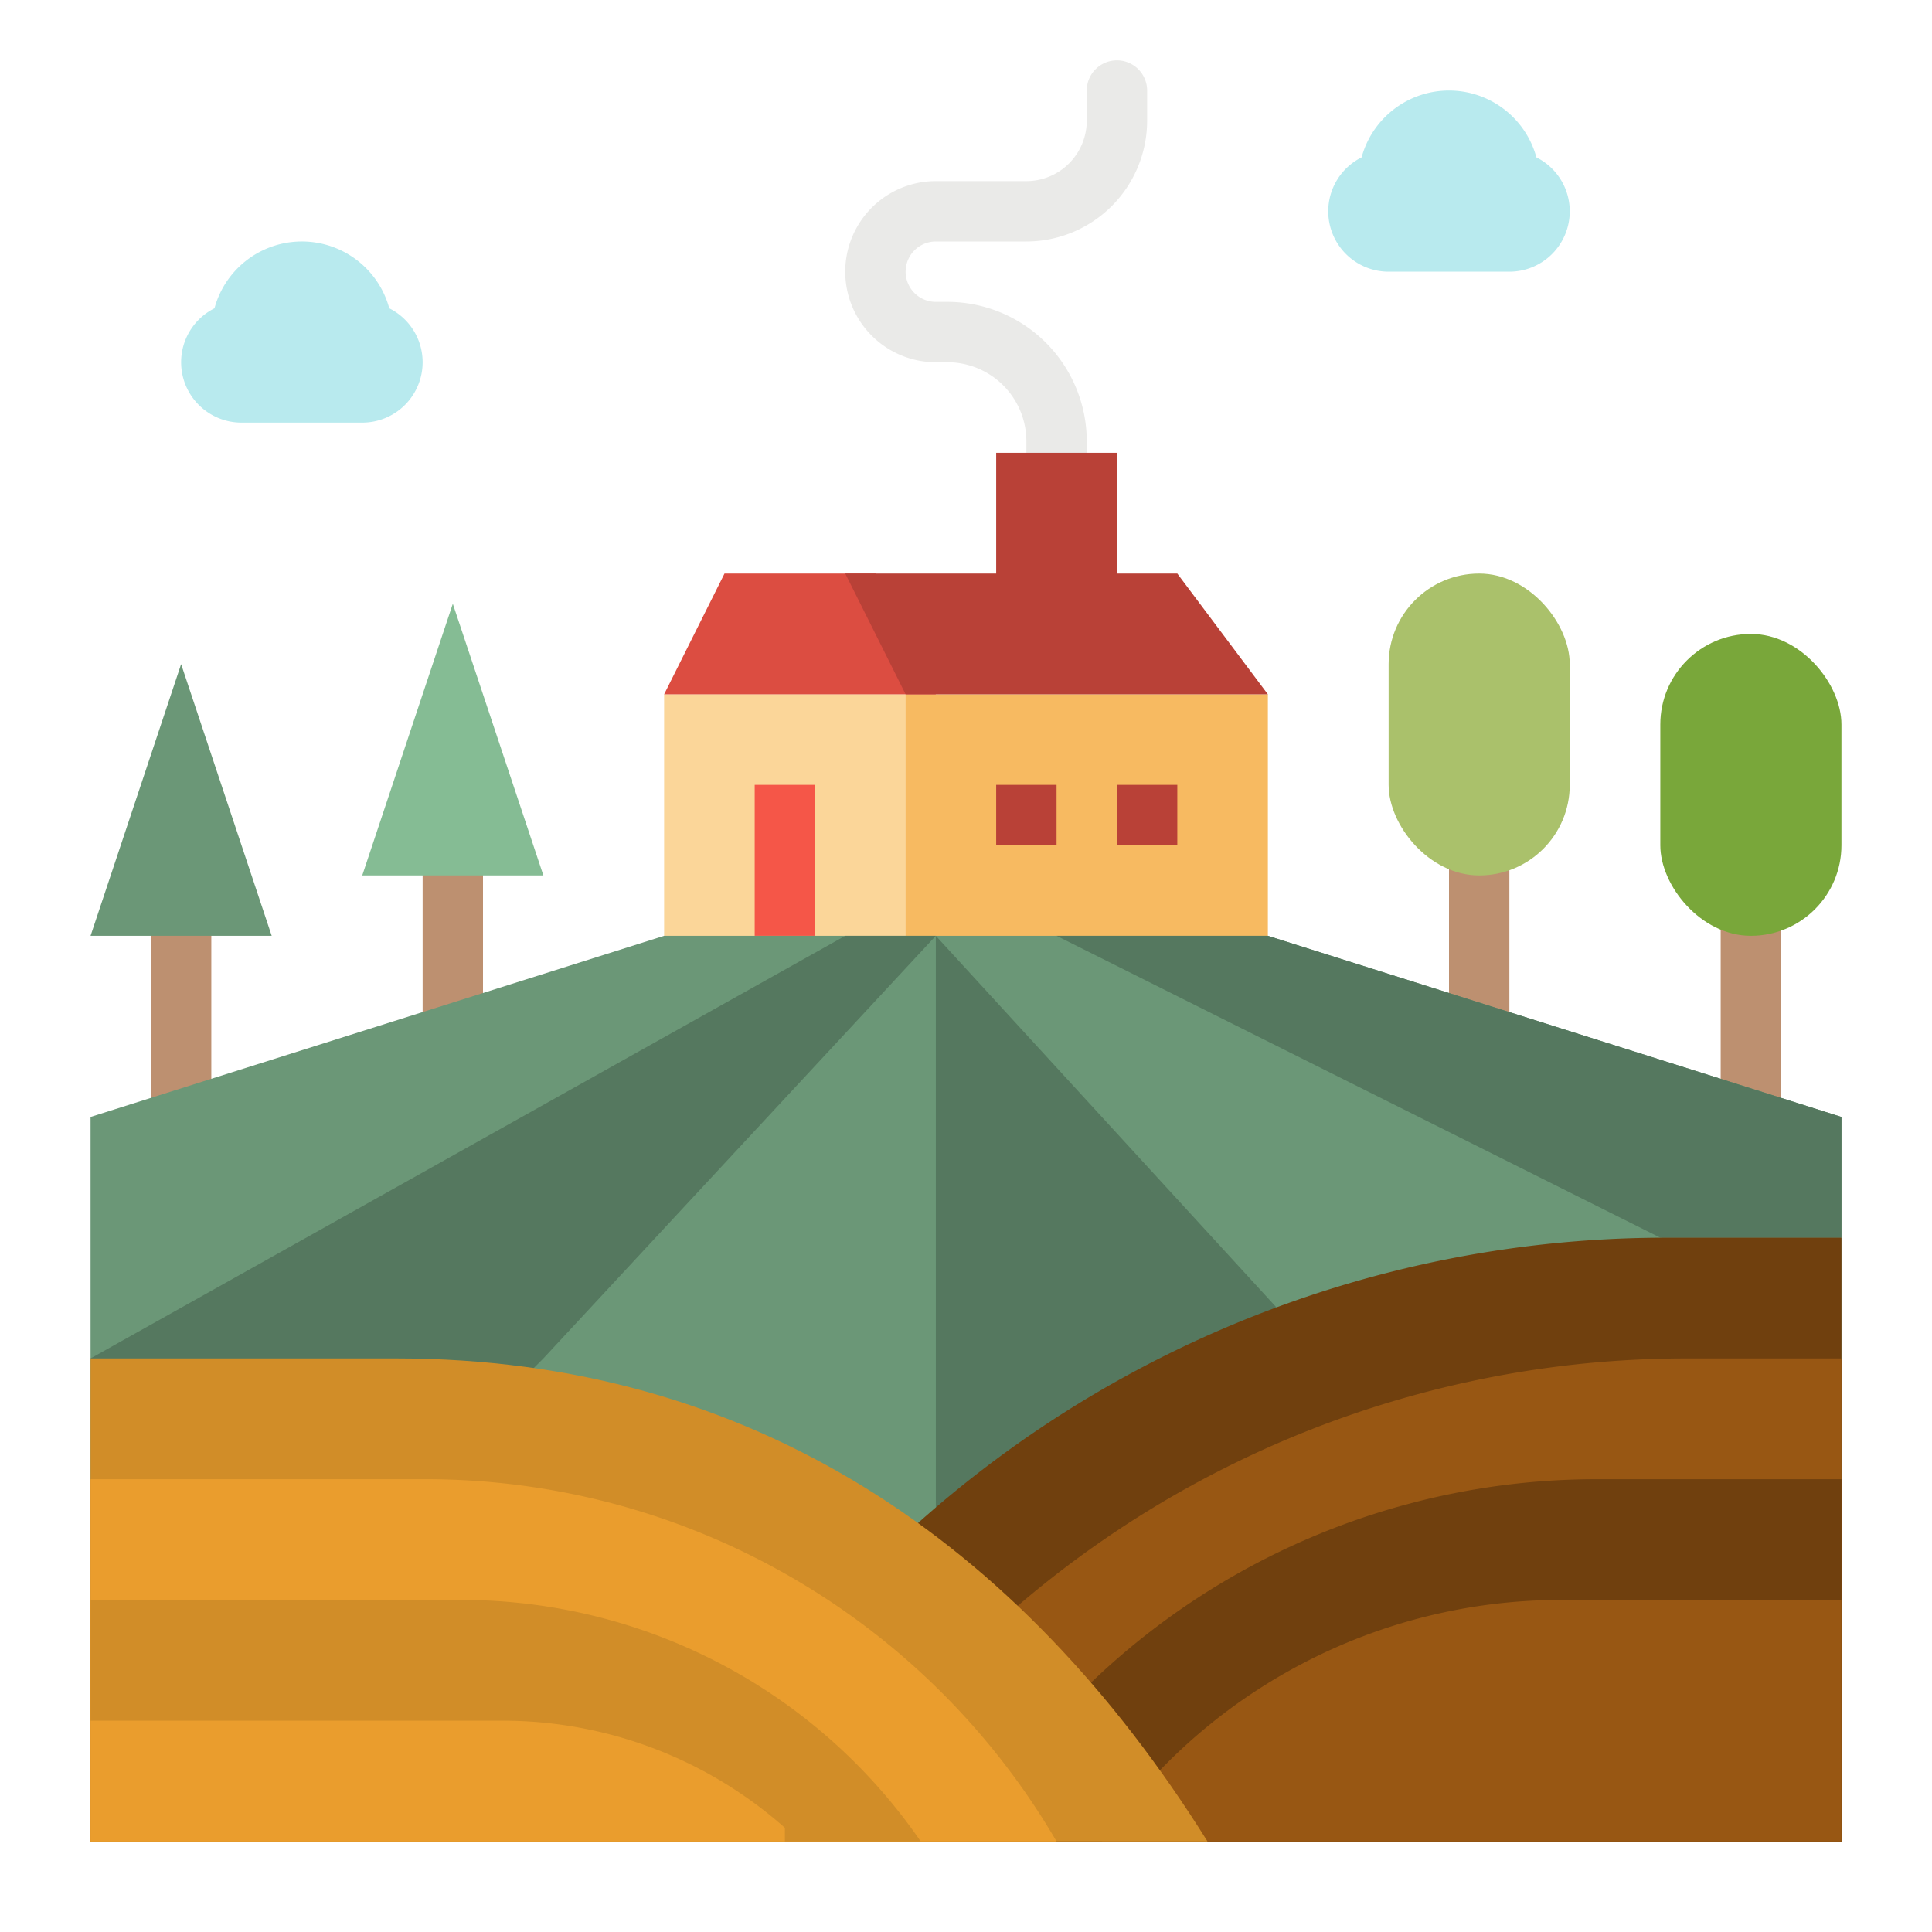 <svg height="512" viewBox="0 0 512 512" width="512" xmlns="http://www.w3.org/2000/svg"><g id="flat"><path d="m176 184h72v72h-72z" fill="#fbd699"/><path d="m240 184h96v72h-96z" fill="#f7ba61"/><path d="m232 152h-40l-16 32h72z" fill="#dc4d41"/><path d="m264 208h16v16h-16z" fill="#b94137"/><path d="m296 208h16v16h-16z" fill="#b94137"/><path d="m200 208h16v40h-16z" fill="#f55648"/><path d="m280 128a8 8 0 0 1 -8-8v-3.078a20.946 20.946 0 0 0 -20.923-20.922h-3.077a24 24 0 0 1 0-48h24a16.019 16.019 0 0 0 16-16v-8a8 8 0 0 1 16 0v8a32.036 32.036 0 0 1 -32 32h-24a8 8 0 0 0 0 16h3.077a36.964 36.964 0 0 1 36.923 36.922v3.078a8 8 0 0 1 -8 8z" fill="#eaeae8"/><path d="m312 152h-16v-32h-32v32h-40l16 32h96z" fill="#b94137"/><path d="m384 224h16v48h-16z" fill="#bd9070"/><rect fill="#aac16b" height="80" rx="24" width="48" x="368" y="152"/><path d="m456 240h16v56h-16z" fill="#bd9070"/><path d="m112 224h16v48h-16z" fill="#bd9070"/><path d="m120 160-24 72h48z" fill="#85bc94"/><path d="m40 232h16v64h-16z" fill="#bd9070"/><path d="m48 176-24 72h48z" fill="#6b9777"/><path d="m24 296 152-48h160l152 48v192h-464z" fill="#6b9777"/><g fill="#55785f"><path d="m144 360 104-112h-24l-200 112 88 32z"/><path d="m280 248 160 80h48v-32l-152-48z"/><path d="m248 400v-152l95.15 103.8z"/></g><path d="m407.161 41.707a24 24 0 0 0 -46.322 0 15.984 15.984 0 0 0 -8.839 14.293 16 16 0 0 0 16 16h32a16 16 0 0 0 16-16 15.984 15.984 0 0 0 -8.839-14.293z" fill="#b8eaee"/><path d="m103.161 81.707a24 24 0 0 0 -46.322 0 15.984 15.984 0 0 0 -8.839 14.293 16 16 0 0 0 16 16h32a16 16 0 0 0 16-16 15.984 15.984 0 0 0 -8.839-14.293z" fill="#b8eaee"/><path d="m488 488h-312l15.988-24.6a297.581 297.581 0 0 1 249.505-135.4h46.507z" fill="#70400e"/><path d="m216 488a272.341 272.341 0 0 1 230.944-128h41.056v128z" fill="#985713"/><path d="m256 488a193.5 193.5 0 0 1 167.139-96h64.861v96z" fill="#70400e"/><path d="m292 488a147.646 147.646 0 0 1 121.666-64h74.334v64z" fill="#985713"/><path d="m320 488c-49.767-79.627-121.044-128-214.944-128h-81.056v128z" fill="#d18d28"/><path d="m280 488h-256v-96h88.861a193.5 193.5 0 0 1 167.139 96z" fill="#ea9d2d"/><path d="m244 488a147.646 147.646 0 0 0 -121.666-64h-98.334v64h224" fill="#d18d28"/><path d="m208 484.385a112.683 112.683 0 0 0 -74.775-28.385h-109.225v32h184z" fill="#ea9d2d"/><rect fill="#79a73a" height="80" rx="24" width="48" x="440" y="168"/></g></svg>